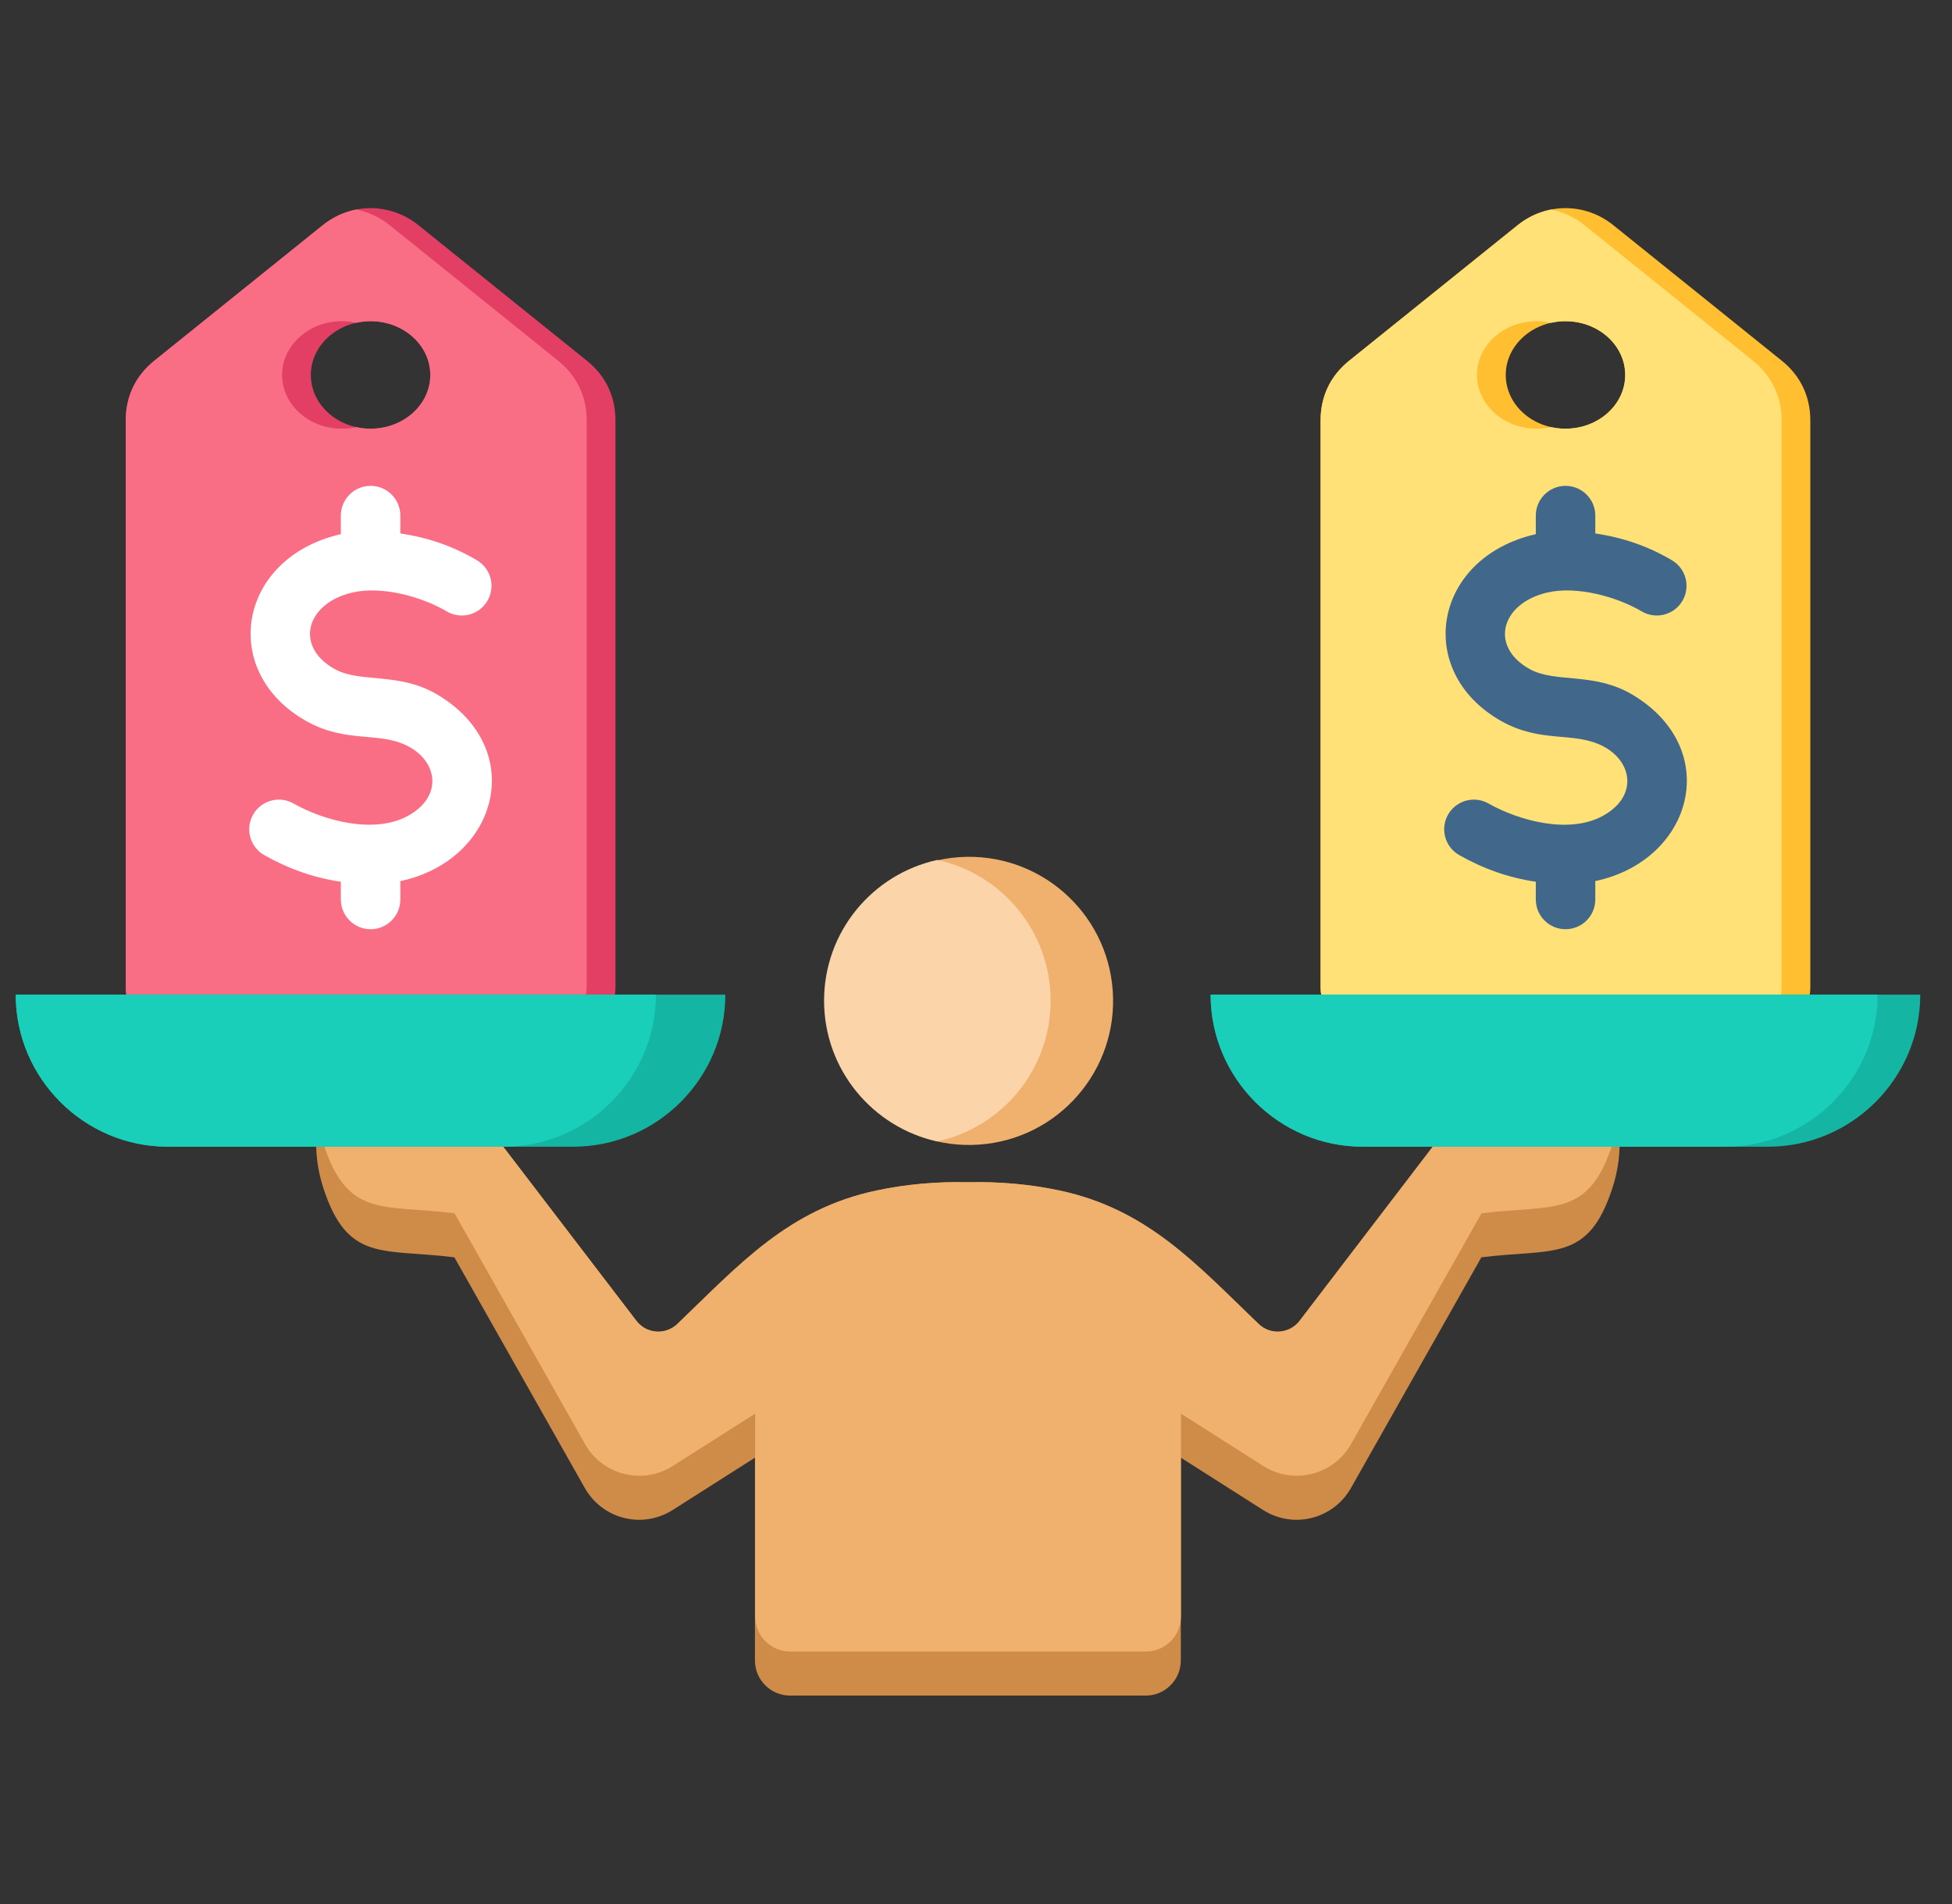 <svg width="41" height="40" viewBox="0 0 41 40" fill="none" xmlns="http://www.w3.org/2000/svg">
<rect x="0" y="0" width="41" height="40" fill="#333333" stroke="none"/>
<g clip-path="url(#clip0_2570_4470)">
<path fill-rule="evenodd" clip-rule="evenodd" d="M6.65 23.783H10.333L13.365 27.748C13.574 28.022 13.975 28.053 14.225 27.814C15.527 26.567 16.551 25.403 18.413 25.009C19.03 24.878 19.67 24.822 20.33 24.836C20.989 24.822 21.629 24.878 22.247 25.009C24.108 25.403 25.132 26.567 26.435 27.814C26.684 28.053 27.085 28.022 27.295 27.748L30.326 23.783H34.009C34.041 24.185 33.992 24.574 33.87 24.95C33.36 26.529 32.623 26.225 31.115 26.414L28.377 31.258C28.004 31.917 27.165 32.127 26.526 31.72L24.802 30.623V34.884C24.802 35.29 24.471 35.621 24.065 35.621H16.594C16.188 35.621 15.857 35.29 15.857 34.884V30.623L14.133 31.72C13.494 32.127 12.655 31.917 12.282 31.258L9.544 26.414C8.036 26.225 7.3 26.529 6.789 24.95C6.668 24.574 6.618 24.185 6.65 23.783Z" fill="#CF8C48"/>
<path fill-rule="evenodd" clip-rule="evenodd" d="M6.725 23.783H10.336L13.368 27.748C13.577 28.022 13.978 28.053 14.228 27.814C15.53 26.567 16.554 25.403 18.416 25.009C19.033 24.878 19.673 24.822 20.333 24.836C20.992 24.822 21.632 24.878 22.25 25.009C24.111 25.403 25.136 26.567 26.438 27.814C26.687 28.053 27.088 28.022 27.298 27.748L30.329 23.783H33.941C33.922 23.864 33.899 23.945 33.873 24.026C33.363 25.604 32.626 25.301 31.118 25.489L28.38 30.333C28.008 30.992 27.168 31.202 26.529 30.795L24.805 29.698V33.96C24.805 34.365 24.474 34.696 24.068 34.696H16.597C16.192 34.696 15.861 34.365 15.861 33.96V29.698L14.136 30.795C13.497 31.202 12.658 30.993 12.285 30.333L9.547 25.489C8.039 25.3 7.303 25.604 6.792 24.026C6.767 23.945 6.744 23.864 6.725 23.783Z" fill="#F0B16E"/>
<path d="M20.568 24.046C22.235 23.928 23.491 22.48 23.372 20.812C23.254 19.145 21.806 17.889 20.138 18.008C18.471 18.127 17.215 19.574 17.334 21.242C17.453 22.909 18.901 24.165 20.568 24.046Z" fill="#F0B16E"/>
<path fill-rule="evenodd" clip-rule="evenodd" d="M19.688 23.978C18.328 23.682 17.309 22.471 17.309 21.022C17.309 19.573 18.328 18.362 19.688 18.066C21.048 18.362 22.067 19.573 22.067 21.022C22.067 22.471 21.048 23.682 19.688 23.978Z" fill="#FCD4A9"/>
<path fill-rule="evenodd" clip-rule="evenodd" d="M12.927 8.83V20.75C12.927 21.222 12.54 21.609 12.068 21.609H3.499C3.027 21.609 2.641 21.222 2.641 20.75V8.83C2.641 8.327 2.848 7.894 3.24 7.579L6.777 4.732C7.371 4.253 8.196 4.253 8.79 4.732L12.328 7.579C12.72 7.894 12.927 8.327 12.927 8.83ZM7.784 6.748C7.091 6.748 6.529 7.254 6.529 7.877C6.529 8.501 7.091 9.006 7.784 9.006C8.476 9.006 9.038 8.501 9.038 7.877C9.038 7.254 8.476 6.748 7.784 6.748Z" fill="#E33F65"/>
<path fill-rule="evenodd" clip-rule="evenodd" d="M11.464 21.609H3.499C3.027 21.609 2.641 21.222 2.641 20.75V8.83C2.641 8.327 2.848 7.894 3.24 7.579L6.777 4.732C6.989 4.561 7.231 4.451 7.482 4.402C7.732 4.451 7.974 4.561 8.186 4.732L11.724 7.579C12.115 7.894 12.322 8.327 12.322 8.83V20.75C12.322 21.222 11.936 21.609 11.464 21.609ZM7.179 6.748C6.487 6.748 5.925 7.254 5.925 7.877C5.925 8.501 6.487 9.006 7.179 9.006C7.284 9.006 7.385 8.995 7.482 8.973C7.578 8.995 7.679 9.006 7.784 9.006C8.476 9.006 9.038 8.501 9.038 7.877C9.038 7.254 8.476 6.748 7.784 6.748C7.679 6.748 7.578 6.76 7.482 6.782C7.385 6.76 7.284 6.748 7.179 6.748Z" fill="#FA6E85"/>
<path fill-rule="evenodd" clip-rule="evenodd" d="M10.017 11.77C10.314 11.945 10.412 12.327 10.237 12.624C10.062 12.921 9.679 13.019 9.383 12.844C8.86 12.534 8.007 12.3 7.386 12.451C6.417 12.686 6.186 13.591 7.034 14.058C7.577 14.356 8.382 14.113 9.189 14.594C11.095 15.73 10.466 18.072 8.409 18.51V18.896C8.409 19.241 8.129 19.521 7.784 19.521C7.439 19.521 7.159 19.241 7.159 18.896V18.524C6.597 18.442 6.061 18.254 5.55 17.964C5.251 17.794 5.146 17.413 5.316 17.114C5.486 16.815 5.866 16.71 6.165 16.88C6.789 17.234 7.846 17.532 8.564 17.142C9.311 16.735 9.191 15.999 8.573 15.678C7.955 15.356 7.278 15.626 6.427 15.145C4.591 14.105 4.998 11.714 7.159 11.222V10.832C7.159 10.487 7.439 10.207 7.784 10.207C8.129 10.207 8.409 10.487 8.409 10.832V11.207C8.987 11.292 9.522 11.476 10.017 11.77Z" fill="white"/>
<path fill-rule="evenodd" clip-rule="evenodd" d="M15.235 20.896C15.235 22.653 13.798 24.09 12.041 24.09H3.524C1.767 24.09 0.33 22.653 0.33 20.896H15.235Z" fill="#14B5A2"/>
<path fill-rule="evenodd" clip-rule="evenodd" d="M10.583 24.09H3.524C1.767 24.09 0.33 22.653 0.33 20.896H13.777C13.777 22.653 12.339 24.09 10.583 24.09Z" fill="#19CFBA"/>
<path fill-rule="evenodd" clip-rule="evenodd" d="M38.024 8.83V20.75C38.024 21.222 37.638 21.609 37.166 21.609H28.597C28.125 21.609 27.738 21.222 27.738 20.75V8.83C27.738 8.327 27.945 7.894 28.337 7.579L31.875 4.732C32.469 4.253 33.294 4.253 33.888 4.732L37.426 7.579C37.817 7.894 38.024 8.327 38.024 8.83ZM32.881 6.748C32.188 6.748 31.627 7.254 31.627 7.877C31.627 8.501 32.188 9.006 32.881 9.006C33.574 9.006 34.136 8.501 34.136 7.877C34.136 7.254 33.574 6.748 32.881 6.748Z" fill="#FFBF31"/>
<path fill-rule="evenodd" clip-rule="evenodd" d="M36.562 21.609H28.597C28.125 21.609 27.738 21.222 27.738 20.75V8.83C27.738 8.327 27.945 7.894 28.337 7.579L31.875 4.732C32.087 4.561 32.329 4.451 32.579 4.402C32.83 4.451 33.071 4.561 33.284 4.732L36.821 7.579C37.213 7.894 37.42 8.327 37.42 8.83V20.75C37.42 21.222 37.034 21.609 36.562 21.609ZM32.277 6.748C31.584 6.748 31.023 7.254 31.023 7.877C31.023 8.501 31.584 9.006 32.277 9.006C32.381 9.006 32.482 8.995 32.579 8.973C32.676 8.995 32.777 9.006 32.881 9.006C33.574 9.006 34.136 8.501 34.136 7.877C34.136 7.254 33.574 6.748 32.881 6.748C32.777 6.748 32.676 6.76 32.579 6.782C32.482 6.76 32.381 6.748 32.277 6.748Z" fill="#FFE177"/>
<path fill-rule="evenodd" clip-rule="evenodd" d="M35.117 11.77C35.414 11.945 35.512 12.327 35.337 12.624C35.162 12.921 34.779 13.019 34.482 12.844C33.959 12.534 33.107 12.3 32.486 12.451C31.516 12.686 31.285 13.591 32.133 14.058C32.676 14.356 33.481 14.113 34.288 14.594C36.194 15.731 35.566 18.072 33.508 18.51V18.896C33.508 19.241 33.228 19.521 32.883 19.521C32.538 19.521 32.258 19.241 32.258 18.896V18.524C31.697 18.442 31.161 18.254 30.65 17.964C30.35 17.794 30.245 17.413 30.415 17.114C30.585 16.815 30.966 16.71 31.265 16.88C31.889 17.234 32.946 17.532 33.663 17.142C34.41 16.735 34.291 15.999 33.673 15.678C33.054 15.356 32.378 15.626 31.527 15.145C29.691 14.105 30.098 11.714 32.258 11.222V10.832C32.258 10.487 32.538 10.207 32.883 10.207C33.228 10.207 33.508 10.487 33.508 10.832V11.207C34.087 11.292 34.621 11.476 35.117 11.77Z" fill="#41678A"/>
<path fill-rule="evenodd" clip-rule="evenodd" d="M40.333 20.896C40.333 22.653 38.895 24.09 37.139 24.09H28.622C26.865 24.09 25.428 22.653 25.428 20.896H40.333Z" fill="#14B5A2"/>
<path fill-rule="evenodd" clip-rule="evenodd" d="M36.243 24.09H28.622C26.865 24.09 25.428 22.653 25.428 20.896H39.437C39.437 22.653 38 24.09 36.243 24.09Z" fill="#19CFBA"/>
</g>
<defs>
<clipPath id="clip0_2570_4470">
<rect width="40" height="40" fill="white" transform="translate(0.334)"/>
</clipPath>
</defs>
</svg>
